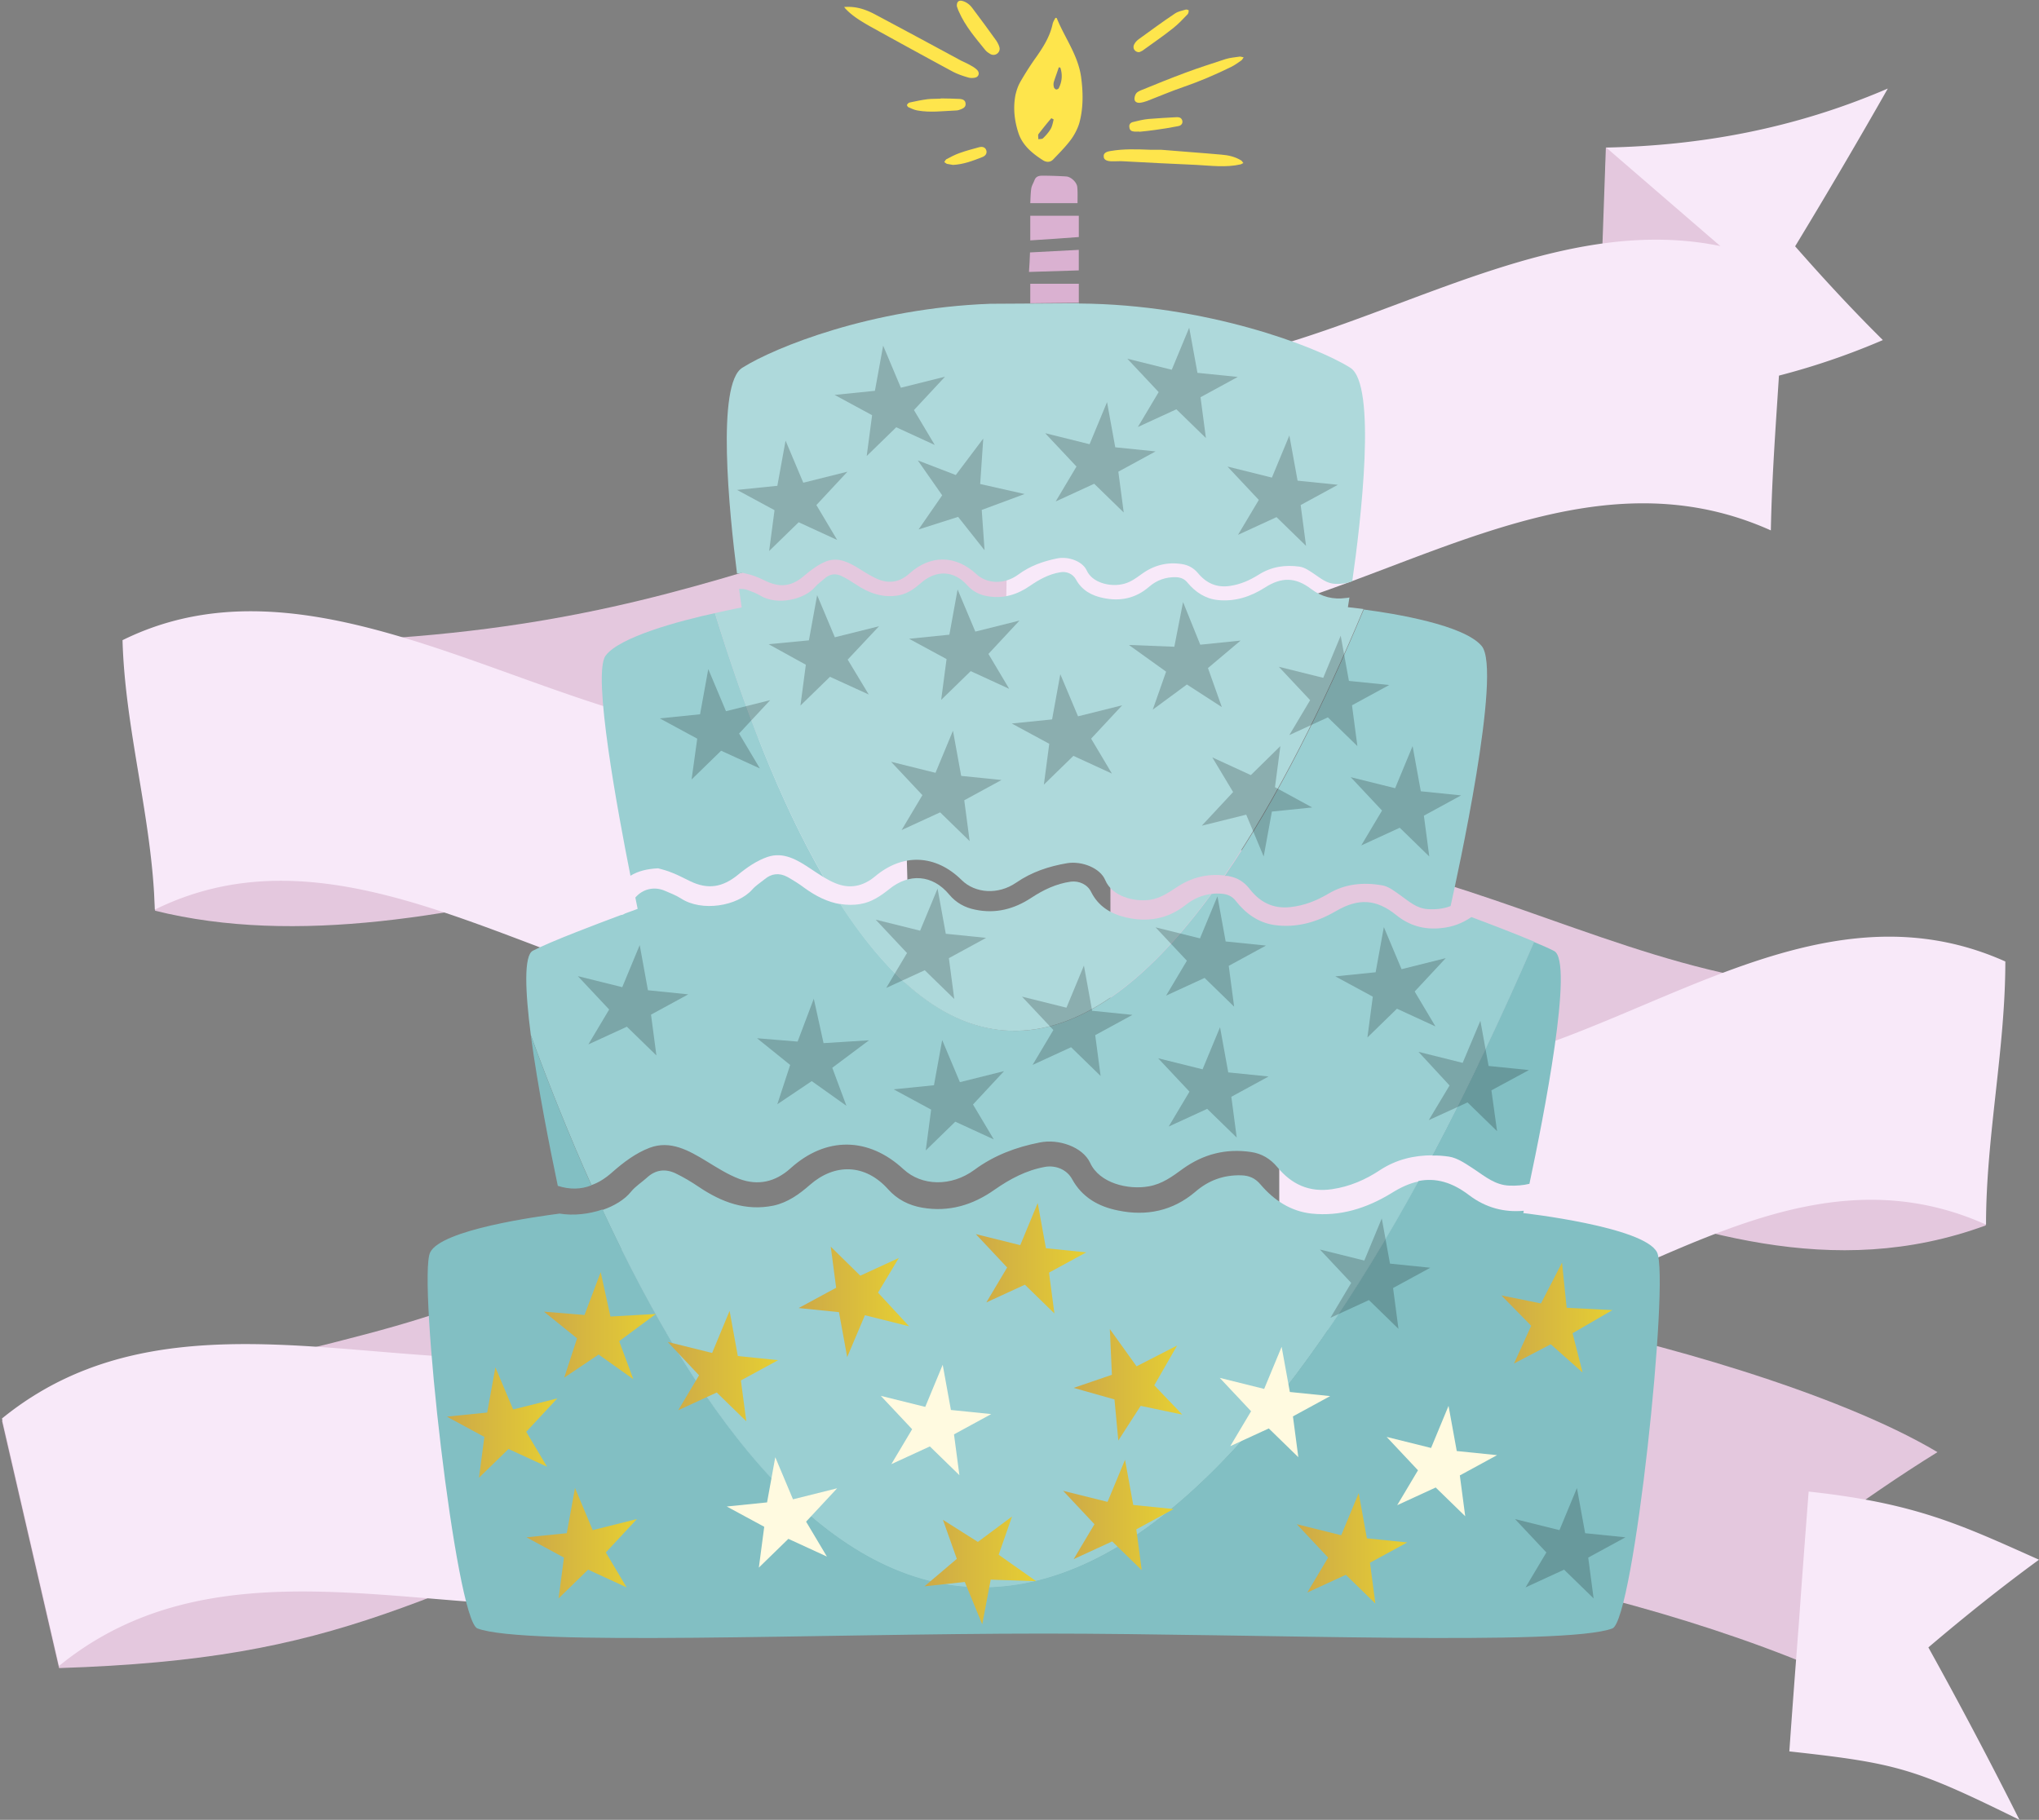 <svg xmlns="http://www.w3.org/2000/svg" width="755" height="674" viewBox="0 0 755 674">
    <rect x="0" y="0" width="755" height="674" fill="#808080" stroke="none"/>
    <defs>
        <linearGradient id="hey5a" x1="201.41" x2="242.86" y1="490.97" y2="490.98" gradientUnits="userSpaceOnUse">
            <stop offset="0" stop-color="#cda948" />
            <stop offset="1" stop-color="#e6cf33" />
        </linearGradient>
        <linearGradient id="hey5b" x1="342.31" x2="383.67" y1="581.63" y2="581.63" gradientUnits="userSpaceOnUse">
            <stop offset="0" stop-color="#cda948" />
            <stop offset="1" stop-color="#e6cf33" />
        </linearGradient>
        <linearGradient id="hey5c" x1="165.47" x2="206.35" y1="526.86" y2="526.86" gradientUnits="userSpaceOnUse">
            <stop offset="0" stop-color="#cda948" />
            <stop offset="1" stop-color="#e6cf33" />
        </linearGradient>
        <linearGradient id="hey5d" x1="295.73" x2="336.61" y1="482.17" y2="482.17" gradientUnits="userSpaceOnUse">
            <stop offset="0" stop-color="#cda948" />
            <stop offset="1" stop-color="#e6cf33" />
        </linearGradient>
        <linearGradient id="hey5e" x1="194.94" x2="235.82" y1="571.55" y2="571.55" gradientUnits="userSpaceOnUse">
            <stop offset="0" stop-color="#cda948" />
            <stop offset="1" stop-color="#e6cf33" />
        </linearGradient>
        <linearGradient id="hey5f" x1="555.95" x2="597.02" y1="487.97" y2="487.98" gradientUnits="userSpaceOnUse">
            <stop offset="0" stop-color="#cda948" />
            <stop offset="1" stop-color="#e6cf33" />
        </linearGradient>
        <linearGradient id="hey5g" x1="397.55" x2="437.77" y1="512.88" y2="512.88" gradientUnits="userSpaceOnUse">
            <stop offset="0" stop-color="#cda948" />
            <stop offset="1" stop-color="#e6cf33" />
        </linearGradient>
        <linearGradient id="hey5h" x1="247.24" x2="288.12" y1="505.94" y2="505.94" gradientUnits="userSpaceOnUse">
            <stop offset="0" stop-color="#cda948" />
            <stop offset="1" stop-color="#e6cf33" />
        </linearGradient>
        <linearGradient id="hey5i" x1="480.18" x2="521.06" y1="573.45" y2="573.45" gradientUnits="userSpaceOnUse">
            <stop offset="0" stop-color="#cda948" />
            <stop offset="1" stop-color="#e6cf33" />
        </linearGradient>
        <linearGradient id="hey5j" x1="393.66" x2="434.54" y1="561.09" y2="561.09" gradientUnits="userSpaceOnUse">
            <stop offset="0" stop-color="#cda948" />
            <stop offset="1" stop-color="#e6cf33" />
        </linearGradient>
        <linearGradient id="hey5k" x1="361.33" x2="402.21" y1="466.01" y2="466.01" gradientUnits="userSpaceOnUse">
            <stop offset="0" stop-color="#cda948" />
            <stop offset="1" stop-color="#e6cf33" />
        </linearGradient>
    </defs>
    <g>
        <g>
            <g>
                <g>
                    <path fill="#f8e9f9" d="M697.185 125.95c-34.935 15.016-69.666 21.247-104.295 21.86l.92-46.58.919-46.58c34.628-.715 69.461-6.844 104.294-21.86a2347.625 2347.625 0 0 1-34.322 58.43c10.828 12.36 21.656 24.005 32.484 34.73z" />
                </g>
                <g>
                    <path fill="#e4c8de" d="M653.768 105.625l-61.392 12.564 2.247-63.639zm-399.81 349.351c7.049 30.542 16.446 57.612 23.495 88.155-125.848 49.644-149.241 71.198-255.578 74.671L.73 526.174c202.358-46.58 124.827-30.032 253.228-71.198zM57.423 337.3c-.92-33.403-1.839-66.704-2.758-100.107 206.24 8.376 235.25-49.849 368.351-56.591 1.021 33.301 4.903 63.742 5.822 97.144-132.283 16.14-267.121 85.397-371.415 59.554zm353.845 84.068c-.102-32.381-.102-64.864-.102-97.348 113.693-41.677 210.322 74.161 324.015 32.484.102 32.381.102 64.864.102 97.348-113.693 41.677-210.322-74.263-324.015-32.484zM717.41 537.819c-14.199 8.785-28.397 18.591-42.8 29.112 9.908 21.35 19.817 43.414 29.623 66.5-37.489-22.269-101.741-41.167-141.273-48.726 2.145-15.935 2.043-33.505 4.188-49.44 2.146-15.935 1.839-30.645 3.984-46.58 39.532 7.559 108.789 26.763 146.278 49.134z" />
                </g>
                <g>
                    <path fill="#f8e9f9" d="M372.554 223.818l1.838-97.45c96.736 43.413 189.588-70.994 286.221-27.58-.613 32.483-4.29 65.17-4.903 97.654-96.634-43.413-186.421 70.79-283.156 27.376zm-94.693 251.901l21.145 91.628c-81.004 65.886-196.127-16.344-277.131 49.644L.73 525.363c81.004-65.988 196.127 16.242 277.131-49.644zm56.387-212.982c.919 33.301 1.838 66.704 2.758 100.005-91.73 45.354-187.955-71.198-279.685-25.844-.92-33.403-11.032-66.499-11.952-99.8 91.73-45.354 197.149 70.892 288.879 25.639zM473.682 486.24v-97.45c92.956 41.677 175.897-74.365 268.853-32.688 0 32.483-7.15 64.967-7.15 97.45-92.956-41.677-168.747 74.263-261.703 32.688zm281.319 91.422c-13.586 9.908-27.274 20.838-40.962 32.483a1752.292 1752.292 0 0 1 33.709 63.844c-38.817-19.102-45.252-20.941-85.193-25.333 1.124-16.038 2.35-32.075 3.576-48.113 1.123-16.037 2.349-32.075 3.575-48.112 39.838 4.29 56.693 12.462 85.295 25.231z" />
                </g>
            </g>
            <g>
                <g>
                    <g>
                        <path fill="#dab1d1" d="M381.49 112.316l17.97-.19v-7.036h-17.97v7.036z" />
                    </g>
                    <g>
                        <path fill="#dab1d1" d="M381.01 100.717c6.37-.19 12.36-.38 18.445-.57V92.54c-6.085.285-12.075.666-18.065.95-.095 2.378-.19 4.755-.38 7.227z" />
                    </g>
                    <g>
                        <path fill="#dab1d1" d="M398.89 69.253c-.19-1.806-2.378-3.803-4.09-3.898a137.3 137.3 0 0 0-8.841-.285c-1.141 0-2.282.19-2.853 1.521-.38 1.046-1.046 2.092-1.236 3.138-.285 1.901-.285 3.803-.38 5.514h17.494c0-2.186.095-4.088-.095-5.99z" />
                    </g>
                    <g>
                        <path fill="#dab1d1" d="M381.49 89.028c6.085-.38 11.98-.761 17.97-1.237V79.9h-17.97v9.128z" />
                    </g>
                </g>
                <g>
                    <g>
                        <path fill="#fee54c" d="M355.906 40.443c.951-.38 1.807-.95 1.617-2.187-.095-1.14-1.046-1.52-2.092-1.616-2.377-.095-4.754-.19-7.13-.19v.095c-1.617.095-3.233 0-4.85.19-2.187.285-4.468.76-6.655 1.236-.38.095-.76.476-.951.856-.095.19.285.76.475.856 1.141.475 2.187 1.046 3.423 1.236 4.754.855 9.413.19 14.167 0 .665 0 1.33-.19 1.997-.476z" />
                    </g>
                    <g>
                        <path fill="#fee54c" d="M364.852 18.57c.475.57 1.14 1.045 1.806 1.425.856.476 1.807.476 2.662-.19.76-.665 1.046-1.616.666-2.567-.19-.666-.57-1.331-.95-1.997-2.948-4.088-5.896-8.176-8.938-12.17-.951-1.33-2.282-2.377-3.898-2.757-1.236-.285-1.997.38-1.902 1.997.19.475.38 1.236.76 1.996 2.378 5.42 6.18 9.793 9.794 14.262z" />
                    </g>
                    <g>
                        <path fill="#fee54c" d="M352.873 61.079c3.898-.19 7.32-1.522 10.744-2.853 1.33-.475 1.901-1.426 1.616-2.472-.285-1.046-1.236-1.616-2.662-1.236-2.472.666-4.944 1.331-7.321 2.187-1.617.57-3.233 1.426-4.85 2.282-.285.19-.475.665-.76 1.046.38.19.666.57 1.046.665.95.19 1.711.286 2.187.38z" />
                    </g>
                    <g>
                        <path fill="#fee54c" d="M321.773 9.546a3207.674 3207.674 0 0 0 30.9 16.924c1.806.95 3.708 1.616 5.705 2.187.855.285 1.806.285 2.662.095 1.426-.286 1.806-1.807.76-2.853-.665-.665-1.426-1.14-2.281-1.616-1.141-.666-2.377-1.236-3.613-1.807-10.554-5.704-21.108-11.409-31.661-17.019-3.518-1.901-7.226-3.232-11.695-2.852.285.285.38.475.475.57 2.472 2.663 5.61 4.564 8.748 6.37z" />
                    </g>
                    <g>
                        <path fill="#fee54c" d="M377.022 48.995c-1.426-4.469-1.902-9.033-1.046-13.691.38-1.712.95-3.423 1.807-4.944a110.342 110.342 0 0 1 6.18-9.603c2.567-3.708 4.849-7.416 5.8-11.885.19-.856.665-1.521 1.045-2.282.095 0 .286.095.476.095 2.947 7.321 7.891 13.691 9.032 21.868.76 5.705.856 11.41-.665 17.019-.666 2.187-1.807 4.374-3.138 6.18-1.997 2.662-4.374 5.04-6.655 7.416-1.236 1.141-2.663.856-3.804.095-3.993-2.567-7.606-5.61-9.032-10.268zm13.216-16.734c0 .285.475.76.76.856.286.095.951-.19 1.046-.476 1.236-2.472 1.427-5.039.57-7.606-.19 0-.38-.095-.57-.095-.57 1.807-1.236 3.518-1.806 5.324a3.565 3.565 0 0 0 0 1.997zm-5.8 19.301c.57-.095 1.426 0 1.807-.38 1.045-1.046 2.091-2.187 2.852-3.518.57-1.046.76-2.282 1.046-3.423-.285-.19-.57-.285-.856-.475a142.983 142.983 0 0 0-4.754 5.894c-.285.38 0 1.236-.095 1.902z" />
                    </g>
                    <g>
                        <path fill="#fee54c" d="M419.894 48.714c.666.095 1.331 0 1.902 0v.095c1.901-.19 3.898-.38 5.8-.665 2.852-.38 5.8-.856 8.652-1.426 1.236-.19 1.806-1.141 1.52-2.092-.284-.95-1.045-1.236-1.9-1.236-3.519.19-7.037.38-10.554.666-1.997.19-3.899.665-5.8 1.14-.856.19-1.521.856-1.331 1.902.095 1.141.76 1.521 1.711 1.616z" />
                    </g>
                    <g>
                        <path fill="#fee54c" d="M422.56 33.405c-.665.285-1.52.666-1.901 1.236-.38.57-.666 1.521-.57 2.187.095.95 1.045 1.331 1.996 1.236.95-.095 1.807-.38 2.662-.666 4.469-1.71 8.842-3.613 13.311-5.134 6.085-2.091 12.075-4.659 17.875-7.51 1.331-.666 2.472-1.522 3.708-2.378.285-.19.475-.57.856-1.14-.57-.096-1.046-.286-1.331-.286-1.807.285-3.613.38-5.42.95-4.944 1.617-9.983 3.233-14.832 5.04-5.61 2.092-11.03 4.278-16.354 6.465z" />
                    </g>
                    <g>
                        <path fill="#fee54c" d="M421.796 19.332c.285-.095.76-.285 1.236-.57 3.803-2.758 7.701-5.42 11.41-8.367 1.9-1.521 3.612-3.328 5.324-5.134.285-.286.38-.951.38-1.427 0-.095-.76-.38-1.046-.285-1.331.38-2.852.666-3.993 1.426-4.564 3.043-8.938 6.275-13.406 9.508-.666.476-1.331 1.141-1.712 1.902-.76 1.33.095 2.947 1.807 2.947z" />
                    </g>
                    <g>
                        <path fill="#fee54c" d="M411.435 59.74h1.236c1.141 0 2.282-.094 3.423 0 8.937.476 17.97.951 26.907 1.332 5.42.285 10.934 1.046 16.354-.19.38-.095.665-.38 1.045-.476-.285-.285-.475-.76-.76-.95-2.282-1.427-4.85-1.997-7.416-2.187-7.321-.666-14.642-1.141-22.344-1.807h-3.993c-4.944-.19-9.793-.38-14.737.476-1.807.285-2.567.95-2.472 1.996 0 1.141.95 1.712 2.757 1.807z" />
                    </g>
                </g>
            </g>
            <g>
                <g>
                    <g>
                        <path fill="#9acfd2" d="M485.601 449.466c-7.702-.856-13.882-4.945-18.826-10.744-1.996-2.377-4.183-3.328-7.131-3.423-6.465-.19-12.075 1.806-17.019 6.085-8.366 7.13-18.16 9.127-28.618 6.94-7.226-1.426-13.311-4.848-17.019-11.599-1.902-3.518-5.99-5.23-9.983-4.564-6.941 1.236-13.026 4.469-18.731 8.462-8.081 5.705-16.924 8.367-26.812 6.656-4.944-.856-9.222-3.043-12.55-6.75-8.557-9.604-19.871-9.699-28.999-1.712-3.993 3.518-8.272 6.56-13.501 7.701-10.268 2.092-19.206-1.236-27.668-6.94-2.662-1.807-5.514-3.518-8.462-4.945-3.898-1.901-7.606-1.426-10.839 1.617-1.901 1.711-4.183 3.137-5.8 5.134-2.376 2.947-6.18 5.23-10.553 6.75 36.795 79.39 84.144 140.906 141.952 139.956 59.804-1.046 114.664-67.41 160.206-150.51-3.327.666-6.655 2.188-10.268 4.47-8.937 5.419-18.731 8.557-29.379 7.416z" />
                    </g>
                    <g>
                        <path fill="#82bfc3" d="M365.037 587.906c-57.807.951-105.156-60.565-141.951-139.955-4.944 1.711-10.744 2.377-15.878 1.52-7.987 1.047-43.736 5.896-47.92 14.358-4.754 9.508 9.508 136.247 17.495 139.289 17.684 6.656 127.309 1.902 209.647 1.902 79.2 0 193.009 4.754 210.598-1.902 7.987-3.042 21.298-129.686 16.544-139.29-4.754-9.507-49.536-14.546-49.536-14.546s.095-.285.19-.856c-7.321.666-14.072-1.14-20.157-5.705-6.465-4.944-12.455-6.56-18.825-5.324-45.542 83.098-100.403 149.558-160.207 150.509z" />
                    </g>
                </g>
                <g>
                    <g>
                        <path fill="url(#hey5a)" d="M222.422 471.15l-5.99 15.878-15.022-1.236 12.265 9.888-4.754 14.547 12.74-8.557 12.836 9.128-5.23-14.072 13.597-10.078-16.829.95z" />
                    </g>
                    <g>
                        <path fill="url(#hey5b)" d="M374.732 561.66l-12.646 9.413-12.93-8.177 5.134 14.452-11.98 10.173 14.927-1.616 6.466 15.688 3.137-16.544 16.829.57-13.881-9.792z" />
                    </g>
                    <g>
                        <path fill="url(#hey5c)" d="M194.85 530.285l11.504-12.36L190 522.012l-6.56-15.593-3.043 16.734-14.927 1.521 13.881 7.511-1.996 15.118 10.934-10.65 14.262 6.561z" />
                    </g>
                    <g>
                        <path fill="url(#hey5d)" d="M325.11 478.749l7.7-12.836-14.261 6.56-10.934-10.743 1.996 15.213-13.881 7.51 14.927 1.522 3.043 16.639 6.56-15.498 16.354 4.088z" />
                    </g>
                    <g>
                        <path fill="url(#hey5e)" d="M219.47 566.703l-6.56-15.593-3.043 16.734-14.927 1.521 13.881 7.511-1.996 15.118 10.934-10.65 14.262 6.561-7.702-12.93 11.505-12.36z" />
                    </g>
                    <g>
                        <path fill="url(#hey5f)" d="M574.205 497.865l11.79 10.458-3.708-14.546 14.737-8.557-16.924-.856-1.712-16.734-7.796 15.117-14.642-2.947 11.029 11.22-6.37 13.976z" />
                    </g>
                    <g>
                        <path fill="#fffae0" d="M293.63 555.293l-6.56-15.593-3.043 16.734-14.927 1.521 13.881 7.511-1.996 15.118 10.934-10.65 14.262 6.561-7.702-12.93 11.505-12.36z" />
                    </g>
                    <g>
                        <path fill="url(#hey5g)" d="M435.866 498.335l-15.022 7.701-9.888-13.786.76 16.924-14.166 4.849 15.117 4.278 1.427 15.213 8.271-12.836 15.403 3.233-10.364-10.839z" />
                    </g>
                    <g>
                        <path fill="#fffae0" d="M478.747 524.576l13.787-7.511-14.928-1.521-3.042-16.734-6.466 15.593-16.448-4.089 11.6 12.36-7.702 12.931 14.262-6.56 10.934 10.649z" />
                    </g>
                    <g>
                        <path fill="url(#hey5h)" d="M274.337 511.266l13.787-7.511-14.928-1.521-3.042-16.734-6.466 15.593-16.448-4.088 11.6 12.36-7.702 12.93 14.262-6.56 10.934 10.649z" />
                    </g>
                    <g opacity=".2">
                        <path d="M514.686 468.004l-3.042-16.734-6.466 15.593-16.448-4.088 11.6 12.36-7.702 12.93 14.262-6.56 10.934 10.649-1.997-15.118 13.787-7.511z" />
                    </g>
                    <g>
                        <path fill="url(#hey5i)" d="M506.136 569.744l-3.042-16.734-6.466 15.593-16.448-4.088 11.6 12.36-7.702 12.93 14.262-6.56 10.934 10.649-1.997-15.118 13.787-7.511z" />
                    </g>
                    <g opacity=".2">
                        <path d="M601.874 569.365l-14.928-1.521-3.042-16.734-6.465 15.593-16.449-4.088 11.6 12.36-7.702 12.93 14.262-6.56 10.934 10.649-1.997-15.118z" />
                    </g>
                    <g>
                        <path fill="#fffae0" d="M539.406 537.414l-3.042-16.734-6.466 15.593-16.448-4.088 11.6 12.36-7.702 12.93 14.262-6.56 10.934 10.649-1.997-15.118 13.787-7.511z" />
                    </g>
                    <g>
                        <path fill="url(#hey5j)" d="M419.616 557.384l-3.042-16.734-6.466 15.593-16.448-4.089 11.6 12.36-7.702 12.931 14.262-6.56 10.934 10.649-1.997-15.118 13.787-7.511z" />
                    </g>
                    <g>
                        <path fill="url(#hey5k)" d="M402.214 463.825l-14.928-1.521-3.042-16.734-6.466 15.593-16.448-4.089 11.6 12.36-7.702 12.931 14.262-6.56 10.934 10.649-1.997-15.118z" />
                    </g>
                    <g>
                        <path fill="#fffae0" d="M344.31 535.705l10.934 10.649-1.997-15.118 13.787-7.511-14.928-1.521-3.042-16.734-6.466 15.593-16.448-4.088 11.6 12.36-7.702 12.93z" />
                    </g>
                </g>
            </g>
            <g>
                <g>
                    <g>
                        <path fill="#9acfd2" d="M226.698 434.159c4.088-3.613 8.747-7.131 13.786-9.033 7.702-2.947 14.547.951 21.108 4.944 3.898 2.377 7.891 4.944 12.17 6.561 6.94 2.567 13.31 1.141 18.92-3.898 13.121-11.885 28.904-11.695 41.835.285 6.75 6.275 17.684 6.56 26.241.285 7.321-5.419 15.498-8.462 24.245-10.173 6.941-1.426 15.878 1.616 18.635 7.511 3.518 7.701 14.262 10.078 21.678 8.747 5.039-.856 8.843-3.708 12.741-6.56 7.606-5.42 15.878-7.512 25.1-6.18 3.994.57 7.226 2.472 9.889 5.704 5.229 6.275 11.694 9.318 20.156 8.082 6.56-.951 12.455-3.518 17.875-7.131 5.99-3.898 12.55-5.419 19.301-5.419 13.501-25.481 26.146-52.198 37.746-79.105-7.226-3.043-16.639-6.656-23.294-9.128-3.328 2.282-7.036 3.708-11.22 4.088-6.18.666-11.694-.855-16.638-4.849-7.416-5.99-14.072-6.275-22.344-1.426-7.036 4.089-14.547 6.275-22.723 5.134-5.895-.855-10.554-4.183-14.167-8.747-1.426-1.901-3.138-2.662-5.42-2.852-1.331-.095-2.567-.095-3.708.095-21.772 29.664-46.112 50.296-72.069 50.677-25.291.38-46.968-18.636-65.223-46.874-4.849-.76-9.318-3.042-13.502-6.085-1.996-1.521-4.183-2.852-6.37-4.088-2.947-1.521-5.8-1.236-8.367.95-1.52 1.237-3.232 2.282-4.563 3.804-5.42 6.085-18.636 8.367-26.432 3.232-1.807-1.14-3.803-1.901-5.8-2.757-4.088-1.806-8.367-.665-11.029 2.472.57 2.662.856 4.184.856 4.184s-1.807.665-4.66 1.711c-.475.285-.95.57-1.52.57-9.128 3.423-25.862 9.698-32.612 13.216-3.423 1.712-2.852 15.118-.76 31.281 6.94 19.016 14.451 37.65 22.438 55.526 2.567-.856 5.134-2.472 7.701-4.754z" />
                    </g>
                    <g>
                        <path fill="#82bfc3" d="M536.46 428.365c3.328.476 6.56 2.853 9.508 4.754 3.993 2.662 7.701 5.8 12.93 5.99 2.568.095 5.04-.095 7.417-.665 5.229-24.53 16.638-82.433 9.127-86.236-1.806-.951-4.468-2.092-7.416-3.328-11.6 26.812-24.245 53.624-37.746 79.105 2.092-.095 4.183.095 6.18.38z" />
                    </g>
                    <g>
                        <path fill="#82bfc3" d="M218.998 439.006c-7.986-17.875-15.497-36.605-22.438-55.526 2.567 19.3 7.226 42.595 9.983 55.716 4.469 1.426 8.557 1.33 12.455-.19z" />
                    </g>
                    <g>
                        <path fill="#aed9db" d="M376.444 381.773c25.956-.38 50.296-21.013 72.069-50.677-3.423.38-6.655 1.807-9.508 4.088-6.655 5.23-14.166 6.466-22.248 4.564-5.515-1.33-10.078-4.088-12.74-9.413-1.332-2.757-4.47-4.183-7.512-3.803-5.42.76-10.173 3.043-14.642 5.99-6.37 4.184-13.216 5.99-20.822 4.374-3.803-.76-7.036-2.567-9.508-5.515-6.275-7.606-15.022-7.986-22.248-2.091-3.233 2.567-6.56 4.849-10.649 5.514-2.662.476-5.134.38-7.606 0 18.445 28.333 40.123 47.444 65.414 46.969z" />
                    </g>
                </g>
                <g>
                    <g opacity=".2">
                        <path d="M342.41 359.335l10.934 10.649-1.997-15.118 13.787-7.511-14.928-1.521-3.042-16.734-6.466 15.593-16.448-4.088 11.6 12.36-7.702 12.93z" />
                    </g>
                    <g opacity=".2">
                        <path d="M355.43 400.793l-6.56-15.593-3.043 16.734-14.927 1.521 13.881 7.511-1.996 15.118 10.934-10.65 14.261 6.561-7.7-12.93 11.504-12.36z" />
                    </g>
                    <g opacity=".2">
                        <path d="M304.945 386.339l-3.613-16.449-5.99 15.878-15.022-1.236 12.265 9.888-4.754 14.547 12.74-8.557 12.836 9.128-5.23-14.072 13.597-10.173z" />
                    </g>
                    <g opacity=".2">
                        <path d="M518.97 358.953l-6.56-15.593-3.043 16.734-14.927 1.521 13.881 7.511-1.996 15.118 10.934-10.65 14.261 6.561-7.7-12.93 11.504-12.36z" />
                    </g>
                    <g opacity=".2">
                        <path d="M536.744 402.02l-7.7 12.835 14.356-6.56 10.934 10.649-2.092-15.118 13.882-7.511-14.928-1.521-3.042-16.734-6.56 15.593-16.354-4.088z" />
                    </g>
                    <g opacity=".2">
                        <path d="M254.844 368.275l-14.928-1.521-3.042-16.734-6.465 15.593-16.449-4.089 11.6 12.36-7.702 12.931 14.262-6.56 10.934 10.649-1.997-15.118z" />
                    </g>
                    <g opacity=".2">
                        <path d="M453.836 348.684l-3.042-16.734-6.466 15.593-16.448-4.088 11.6 12.36-7.702 12.93 14.262-6.56 10.934 10.649-1.997-15.118 13.787-7.511z" />
                    </g>
                    <g opacity=".2">
                        <path d="M455.937 406.206l13.787-7.511-14.928-1.521-3.042-16.734-6.466 15.593-16.448-4.088 11.6 12.36-7.702 12.93 14.262-6.56 10.934 10.649z" />
                    </g>
                    <g opacity=".2">
                        <path d="M404.396 374.354l-3.042-16.734-6.466 15.593-16.448-4.089 11.6 12.36-7.702 12.931 14.262-6.56 10.934 10.649-1.997-15.118 13.787-7.511z" />
                    </g>
                </g>
            </g>
            <g>
                <g>
                    <g>
                        <path fill="#9acfd2" d="M455.171 324.536c3.043.57 5.515 2.092 7.512 4.659 3.803 4.944 8.747 7.511 15.212 6.751 5.134-.571 9.603-2.377 13.977-4.945 6.18-3.708 12.93-4.278 19.776-3.137 2.567.38 4.944 2.377 7.13 3.898 3.043 2.187 5.8 4.659 9.794 4.944 3.042.19 5.895-.095 8.557-1.141 2.377-10.744 19.206-87.186 11.504-96.314-6.56-7.796-32.041-11.98-43.64-13.501-14.262 34.038-31.662 69.882-51.533 98.691.475-.095 1.141-.095 1.711.095z" />
                    </g>
                    <g>
                        <path fill="#9acfd2" d="M224.226 242.863c-4.944 6.846 4.469 57.522 9.222 81.482 2.758-1.712 6.18-2.567 10.269-2.757 1.331.38 3.328.855 5.324 1.711 2.187.856 4.279 1.997 6.466 3.043 6.655 3.232 12.074 2.281 17.78-2.377 3.232-2.663 6.94-5.23 10.838-6.56 5.99-2.092 11.22 1.14 16.068 4.373 1.617 1.046 3.233 2.187 4.85 3.137-16.544-28.523-29.855-64.082-40.314-97.835-13.12 2.852-35.464 8.842-40.503 15.783z" />
                    </g>
                    <g>
                        <path fill="#aed9db" d="M323.964 324.631c10.363-8.747 22.533-8.177 32.136 1.331 5.04 4.944 13.501 5.515 20.157.951 5.799-3.993 12.17-6.085 18.92-7.226 5.325-.856 12.17 1.711 14.072 6.275 2.567 6.085 10.649 8.082 16.448 7.321 3.899-.57 6.941-2.662 9.984-4.659 5.419-3.613 11.314-5.134 17.684-4.373 19.776-28.714 37.271-64.558 51.532-98.691-3.518-.476-5.799-.666-5.799-.666s.19-1.331.57-3.613c-.38.095-.856.19-1.236.19-4.754.666-9.032-.38-12.931-3.328-5.894-4.468-11.029-4.468-17.209-.475-5.229 3.328-11.029 5.23-17.399 4.564-4.564-.476-8.272-2.948-11.124-6.37-1.141-1.427-2.472-1.997-4.279-2.092-3.803-.095-7.131 1.046-10.078 3.613-4.944 4.278-10.744 5.42-16.924 4.088-4.278-.856-7.891-2.852-10.078-6.846-1.141-2.091-3.518-3.137-5.895-2.662-4.088.666-7.701 2.662-11.029 4.944-4.754 3.328-9.983 4.944-15.878 3.899-2.947-.476-5.42-1.807-7.416-3.994-5.04-5.704-11.695-5.704-17.114-.95-2.377 2.091-4.85 3.898-7.987 4.563-6.085 1.236-11.41-.76-16.353-4.088-1.617-1.046-3.233-2.092-5.04-2.948-2.281-1.14-4.468-.855-6.465.951-1.14 1.046-2.472 1.902-3.422 3.043-3.994 4.754-14.167 6.94-20.252 3.232-1.426-.855-2.948-1.426-4.469-1.996-1.14-.476-2.377-.57-3.423-.476.57 4.279.951 6.846.951 6.846s-4.088.76-9.888 2.092c10.364 33.752 23.77 69.407 40.313 97.835 1.426.856 2.853 1.616 4.279 2.187 5.229 2.187 10.173 1.236 14.642-2.472z" />
                    </g>
                </g>
                <g>
                    <g opacity=".2">
                        <path d="M439.488 253.51l12.93 8.367-5.134-14.452 12.075-10.173-14.927 1.521-6.37-15.783-3.233 16.544-16.829-.666 13.786 9.888-4.944 14.072z" />
                    </g>
                    <g opacity=".2">
                        <path d="M511.74 300.195l-7.702 12.93 14.262-6.56 10.934 10.649-1.997-15.118 13.787-7.511-14.928-1.521-3.042-16.734-6.465 15.593-16.449-4.088z" />
                    </g>
                    <g opacity=".2">
                        <path d="M473.52 246.954l11.6 12.36-7.702 12.931 14.262-6.56 10.934 10.649-1.997-15.118 13.787-7.511-14.928-1.521-3.042-16.734-6.466 15.593z" />
                    </g>
                    <g opacity=".2">
                        <path d="M485.884 299.054l-13.787-7.511 1.997-15.213-10.934 10.744-14.262-6.56 7.701 12.835L445 305.804l16.449-4.088 6.465 15.498 3.042-16.64z" />
                    </g>
                    <g opacity=".2">
                        <path d="M355.906 287.364l-3.042-16.734-6.466 15.593-16.448-4.088 11.6 12.36-7.702 12.93 14.262-6.56 10.934 10.649-1.997-15.118 13.787-7.511z" />
                    </g>
                    <g opacity=".2">
                        <path d="M256.08 288.694l10.934-10.65 14.357 6.561-7.702-12.93 11.505-12.36-16.354 4.088-6.56-15.593-3.043 16.734-14.927 1.521 13.881 7.511z" />
                    </g>
                    <g opacity=".2">
                        <path d="M307.324 250.665l14.356 6.56-7.796-12.93 11.6-12.36-16.354 4.088-6.56-15.593-3.043 16.734-14.927 1.426 13.786 7.606-1.996 15.118z" />
                    </g>
                    <g opacity=".2">
                        <path d="M361.14 233.923l-6.56-15.593-3.043 16.734-14.927 1.521 13.881 7.511-1.996 15.118 10.934-10.65 14.262 6.561-7.702-12.93 11.505-12.36z" />
                    </g>
                    <g opacity=".2">
                        <path d="M386.525 290.594l10.934-10.65 14.262 6.561-7.702-12.93 11.505-12.36-16.354 4.088-6.56-15.593-3.043 16.734-14.927 1.521 13.881 7.511z" />
                    </g>
                </g>
            </g>
            <g>
                <g>
                    <path fill="#aed9db" d="M272.908 212.437c.665-.095 1.33-.19 2.091-.285 1.046.285 2.663.571 4.184 1.141 1.711.57 3.328 1.426 5.039 2.187 5.23 2.282 9.318 1.426 13.596-2.282 2.472-2.092 5.23-4.184 8.177-5.324 4.564-1.712 8.652.57 12.455 2.947 2.282 1.426 4.659 2.947 7.131 3.898 4.088 1.521 7.891.666 11.124-2.282 7.796-7.036 17.114-6.94 24.815.19 3.994 3.708 10.459 3.899 15.498.191 4.374-3.233 9.223-4.945 14.357-5.99 4.088-.856 9.413.95 11.029 4.468 2.092 4.564 8.462 5.99 12.836 5.135 2.947-.476 5.229-2.187 7.606-3.899 4.469-3.232 9.413-4.468 14.832-3.613 2.377.38 4.279 1.427 5.895 3.328 3.042 3.708 6.941 5.515 11.885 4.754 3.898-.57 7.321-2.092 10.648-4.183 4.659-2.948 9.794-3.708 15.118-2.948 1.997.285 3.898 1.712 5.61 2.853 2.376 1.616 4.563 3.422 7.606 3.517 2.187.095 4.278-.19 6.275-.95 3.138-21.773 9.222-72.925-.761-79.105-12.55-7.892-53.434-23.485-100.402-23.77v-.095l-32.897.19c-43.926 1.616-79.866 16.163-91.75 23.675-9.699 5.8-4.945 53.243-1.997 76.252z" />
                </g>
                <g>
                    <g opacity=".2">
                        <path d="M421.328 158.145l14.262-6.56 10.934 10.649-1.997-15.118 13.787-7.511-14.928-1.521-3.042-16.734-6.466 15.593-16.448-4.089 11.6 12.36z" />
                    </g>
                    <g opacity=".2">
                        <path d="M466.11 185.155l-7.702 12.93 14.262-6.56 10.934 10.649-1.997-15.118 13.787-7.511-14.928-1.521-3.042-16.734-6.465 15.593-16.449-4.089z" />
                    </g>
                    <g opacity=".2">
                        <path d="M390.898 185.725l14.262-6.56 10.934 10.649-1.997-15.118 13.787-7.511-14.928-1.521-3.042-16.734-6.466 15.593L387 160.434l11.6 12.36z" />
                    </g>
                    <g opacity=".2">
                        <path d="M348.872 183.442l-8.747 12.646 14.642-4.66 9.793 12.361-1.046-14.927 15.878-5.895-16.448-3.708 1.14-16.829-10.172 13.501-14.072-5.42z" />
                    </g>
                    <g opacity=".2">
                        <path d="M284.795 204.074l10.934-10.65 14.262 6.561-7.702-12.93 11.505-12.36-16.354 4.088-6.56-15.593-3.043 16.734-14.927 1.521 13.881 7.511z" />
                    </g>
                    <g opacity=".2">
                        <path d="M320.925 168.894l10.934-10.65 14.262 6.561-7.702-12.93 11.505-12.36-16.354 4.088-6.56-15.593-3.043 16.734-14.927 1.521 13.881 7.511z" />
                    </g>
                </g>
            </g>
        </g>
    </g>
</svg>